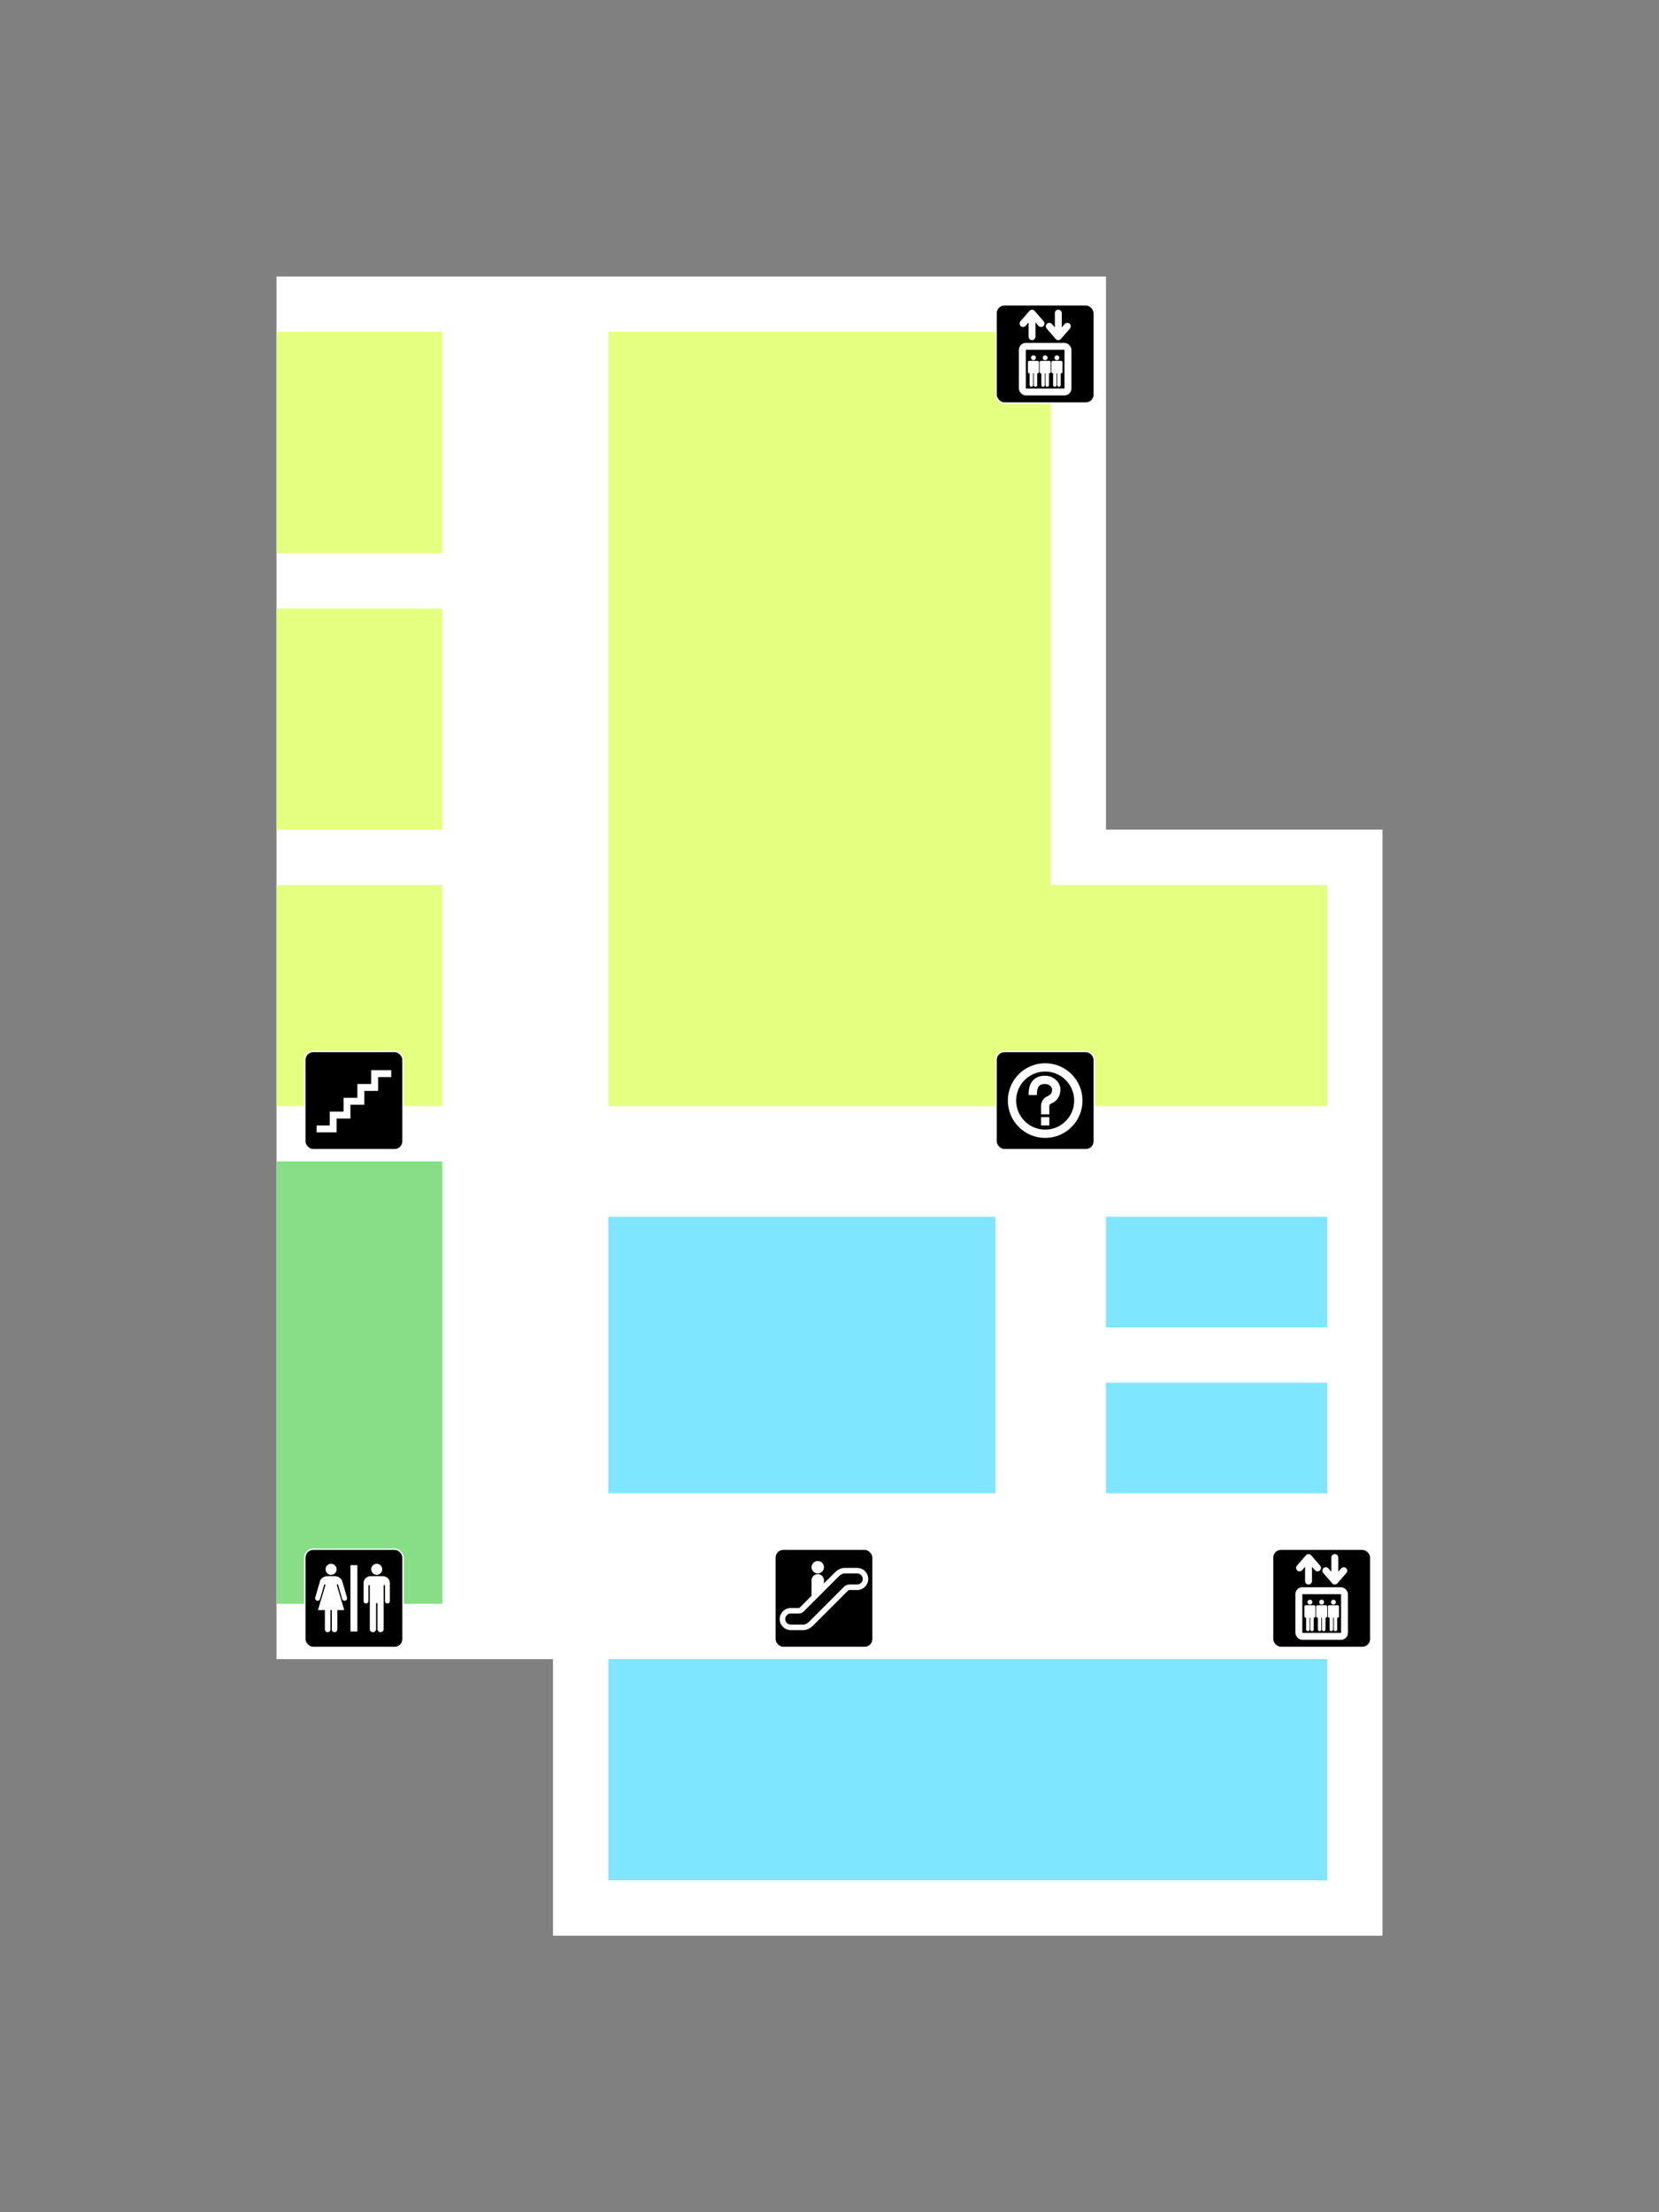 <?xml version="1.0" encoding="UTF-8" standalone="no"?>
<!-- Created with Inkscape (http://www.inkscape.org/) -->

<svg
   width="300mm"
   height="400mm"
   viewBox="0 0 300 400"
   version="1.1"
   id="svg1"
   inkscape:version="1.4.2 (1:1.4.2+202505120737+ebf0e940d0)"
   sodipodi:docname="1f.inkscape.svg"
   xmlns:inkscape="http://www.inkscape.org/namespaces/inkscape"
   xmlns:sodipodi="http://sodipodi.sourceforge.net/DTD/sodipodi-0.dtd"
   xmlns:xlink="http://www.w3.org/1999/xlink"
   xmlns="http://www.w3.org/2000/svg"
   xmlns:svg="http://www.w3.org/2000/svg">
  <rect x="0" y="0" width="300" height="400" fill="#808080" stroke="none"/>
  <sodipodi:namedview
     id="namedview1"
     pagecolor="#cccccc"
     bordercolor="#000000"
     borderopacity="0.25"
     inkscape:showpageshadow="2"
     inkscape:pageopacity="0.0"
     inkscape:pagecheckerboard="0"
     inkscape:deskcolor="#d1d1d1"
     inkscape:document-units="mm"
     showgrid="true"
     inkscape:zoom="0.74810937"
     inkscape:cx="461.16252"
     inkscape:cy="858.16329"
     inkscape:window-width="2560"
     inkscape:window-height="1363"
     inkscape:window-x="0"
     inkscape:window-y="0"
     inkscape:window-maximized="1"
     inkscape:current-layer="g2">
    <inkscape:grid
       id="grid1"
       units="mm"
       originx="0"
       originy="0"
       spacingx="10"
       spacingy="10"
       empcolor="#0099e5"
       empopacity="0.302"
       color="#0099e5"
       opacity="0.149"
       empspacing="5"
       enabled="true"
       visible="true" />
  </sodipodi:namedview>
  <defs
     id="defs1">
    <symbol
       id="AigaSymbols.svg:Escalator_Inv">
      <title
         id="title47">Escalator</title>
      <rect
         x="0.5"
         y="0.5"
         width="71"
         height="71"
         ry="6"
         style="stroke:#ffffff"
         id="rect47" />
      <path
         d="m 55,28 c -1,0 -2,0 -3,1 L 27,54 c -2,2 -4,3 -6,3 h -9 a 6,6 0 1 1 0,-12 h 5 c 1,0 2,0 3,-1 L 45,19 c 2,-2 4,-3 6,-3 h 9 a 6,6 0 1 1 0,12 z"
         style="fill:none;stroke:#ffffff;stroke-width:4"
         id="path48" />
      <path
         d="m 27,35 9,-9 v -3 a 4.5,4.5 0 0 0 -9,0 z"
         style="fill:#ffffff;stroke:none"
         id="path49" />
      <circle
         cx="31.5"
         cy="13.5"
         r="4.5"
         style="fill:#ffffff;stroke:none"
         id="circle49" />
    </symbol>
    <symbol
       id="AigaSymbols.svg:Stairs_Inv">
      <title
         id="title62">Stairs</title>
      <rect
         x="0.5"
         y="0.5"
         width="71"
         height="71"
         ry="6"
         style="stroke:#ffffff"
         id="rect62" />
      <path
         d="m 9,56.5 h 12 v -10 h 10 v -10 h 10 v -10 h 10 v -10 h 12"
         style="fill:none;stroke:#ffffff;stroke-width:5"
         id="path63" />
    </symbol>
    <symbol
       id="AigaSymbols.svg:Elevator_Inv">
      <title
         id="title75">Elevator</title>
      <rect
         x="0.5"
         y="0.5"
         width="71"
         height="71"
         ry="6"
         style="stroke:#ffffff"
         id="rect75" />
      <g
         style="fill:none;stroke:#ffffff;stroke-width:5;stroke-linecap:round;stroke-linejoin:round"
         id="g76">
        <!-- Arrow up -->
        <path
           d="M 26.5,23.5 V 6.5 M 20,14 26.5,6.5 33,14"
           id="path75" />
        <!-- Arrow down -->
        <path
           d="m 45.5,6.5 v 17 M 39,16 45.5,23.5 52,16"
           id="path76" />
      </g>
      <rect
         x="17"
         y="28"
         width="38"
         height="38"
         ry="5"
         style="fill:#ffffff;stroke:none"
         id="rect76" />
      <rect
         x="22"
         y="33"
         width="28"
         height="28"
         style="stroke:none"
         id="rect77" />
      <g
         id="person2"
         style="fill:#ffffff;stroke:none">
        <circle
           cx="27.5"
           cy="38.75"
           r="1.75"
           id="circle77" />
        <path
           d="m 24.5,41 a 1,1 0 0 0 -1,1 v 7 a 1,1 0 0 0 1,1 h 0.25 v 8.5 a 1.25,1.25 0 1 0 2.5,0 V 50 h 0.5 v 8.5 a 1.25,1.25 0 1 0 2.5,0 V 50 h 0.25 a 1,1 0 0 0 1,-1 v -7 a 1,1 0 0 0 -1,-1 z"
           id="path77" />
      </g>
      <use
         x="8.5"
         xlink:href="#person2"
         id="use77" />
      <use
         x="17"
         xlink:href="#person2"
         id="use78" />
    </symbol>
    <symbol
       id="AigaSymbols.svg:Toilets_Inv">
      <title
         id="title83">Toilets</title>
      <rect
         x="0.5"
         y="0.5"
         width="71"
         height="71"
         ry="6"
         style="stroke:#ffffff"
         id="rect83" />
      <g
         style="fill:#ffffff;stroke:none"
         id="g85">
        <!-- Divider -->
        <rect
           x="33.5"
           y="12"
           width="5"
           height="48"
           id="rect84" />
        <!-- Woman -->
        <circle
           cx="19.5"
           cy="15"
           r="4"
           id="circle84" />
        <path
           d="m 19,44.5 v 14 a 2,2 0 0 1 -4,0 v -14 H 10 L 15.5,26 h -1 l -3,10.5 A 1.821,1.821 0 0 1 8,35.5 l 3.5,-12 A 5.7,4.6 0 0 1 17,20 h 5 a 5.7,4.6 0 0 1 5.5,3.5 l 3.5,12 a 1.821,1.821 0 0 1 -3.5,1 L 24.5,26 h -1 L 29,44.5 h -5 v 14 a 2,2 0 0 1 -4,0 v -14 z"
           id="path84" />
        <!-- Man -->
        <circle
           cx="52.5"
           cy="15"
           r="4"
           id="circle85" />
        <path
           d="m 43,25 v 13 a 1.75,1.75 0 0 0 3.5,0 V 26.5 h 1 v 31.75 a 2.25,2.25 0 0 0 4.5,0 V 39.5 h 1 v 18.75 a 2.25,2.25 0 0 0 4.5,0 V 26.5 h 1 V 38 A 1.75,1.75 0 0 0 62,38 V 25 a 5,5 0 0 0 -5,-5 h -9 a 5,5 0 0 0 -5,5 z"
           id="path85" />
      </g>
    </symbol>
    <symbol
       id="AigaSymbols.svg:Information_Inv">
      <title
         id="title126">Information</title>
      <rect
         x="0.5"
         y="0.5"
         width="71"
         height="71"
         ry="6"
         style="stroke:#ffffff"
         id="rect127" />
      <circle
         cx="36"
         cy="36"
         r="24"
         style="fill:none;stroke:#ffffff;stroke-width:6"
         id="circle127" />
      <path
         d="m 27,32 c 0,-5 1,-11 9,-11 4,0 8,3 8,7 0,4 -2,6 -4,7 -2,1 -4,2 -4,5 0,3 0,6 0,6"
         style="fill:none;stroke:#ffffff;stroke-width:6"
         id="path127" />
      <rect
         x="33"
         y="48"
         width="6"
         height="6"
         style="fill:#ffffff;stroke:none"
         id="rect128" />
    </symbol>
  </defs>
  <g
     inkscape:label="Layer 1"
     inkscape:groupmode="layer"
     id="layer1">
    <path
       style="fill:#ffffff;stroke-width:0.1"
       d="m 50,50 h 150 v 100 h 50 V 350 H 100 V 300 H 50 Z"
       id="path1" />
    <g
       id="g2">
      <path
         style="fill:#e5ff80;stroke-width:0.1"
         d="m 50,60 30,0 v 40 H 50 Z"
         id="path2"
         sodipodi:nodetypes="ccccc" />
      <path
         style="fill:#e5ff80;stroke-width:0.1"
         d="m 50,110 h 30 v 40 h -30 z"
         id="path3"
         sodipodi:nodetypes="ccccc" />
      <path
         style="fill:#e5ff80;stroke-width:0.1"
         d="m 50,160 h 30 v 40 h -30 z"
         id="path4"
         sodipodi:nodetypes="ccccc" />
      <path
         style="fill:#e5ff80;stroke-width:0.1"
         d="m 110,60 80,0 L 190,160 h 50 L 240,200 H 110 Z"
         id="path5" />
      <path
         style="fill:#87de87;stroke-width:0.1"
         d="m 50,210 h 30 v 80 h -30 z"
         id="path6"
         sodipodi:nodetypes="ccccc" />
      <path
         style="fill:#80e5ff;stroke-width:0.1"
         d="m 110,300 v 40 l 130,0 v -40 z"
         id="path7" />
      <path
         style="fill:#80e5ff;stroke-width:0.1"
         d="M 200,250 240,250 v 20 h -40 z"
         id="path8" />
      <path
         style="fill:#80e5ff;stroke-width:0.1"
         d="m 180,220 0,50 -70,0 v -50 z"
         id="path9"
         sodipodi:nodetypes="ccccc" />
      <path
         style="fill:#80e5ff;stroke-width:0.1"
         d="m 200,220 h 40 v 20 l -40,0 z"
         id="path10" />
    </g>
    <g
       id="g1">
      <use
         xlink:href="#AigaSymbols.svg:Escalator_Inv"
         style="fill:#000000;stroke:#000000"
         id="use1"
         transform="matrix(0.25,0,0,0.25,140,280)" />
      <use
         xlink:href="#AigaSymbols.svg:Stairs_Inv"
         style="fill:#000000;stroke:#000000"
         id="use1-6"
         transform="matrix(0.25,0,0,0.25,55,190)" />
      <use
         xlink:href="#AigaSymbols.svg:Elevator_Inv"
         style="fill:#000000;stroke:#000000"
         id="use1-2"
         transform="matrix(0.25,0,0,0.25,230,280)" />
      <use
         xlink:href="#AigaSymbols.svg:Toilets_Inv"
         style="fill:#000000;stroke:#000000"
         id="use1-5"
         transform="matrix(0.25,0,0,0.25,55,280)" />
      <use
         xlink:href="#AigaSymbols.svg:Elevator_Inv"
         style="fill:#000000;stroke:#000000"
         id="use2"
         transform="matrix(0.25,0,0,0.25,180,55)" />
      <use
         xlink:href="#AigaSymbols.svg:Information_Inv"
         style="fill:#000000;stroke:#000000"
         id="use1-29"
         transform="matrix(0.25,0,0,0.25,180,190)" />
    </g>
  </g>
</svg>
